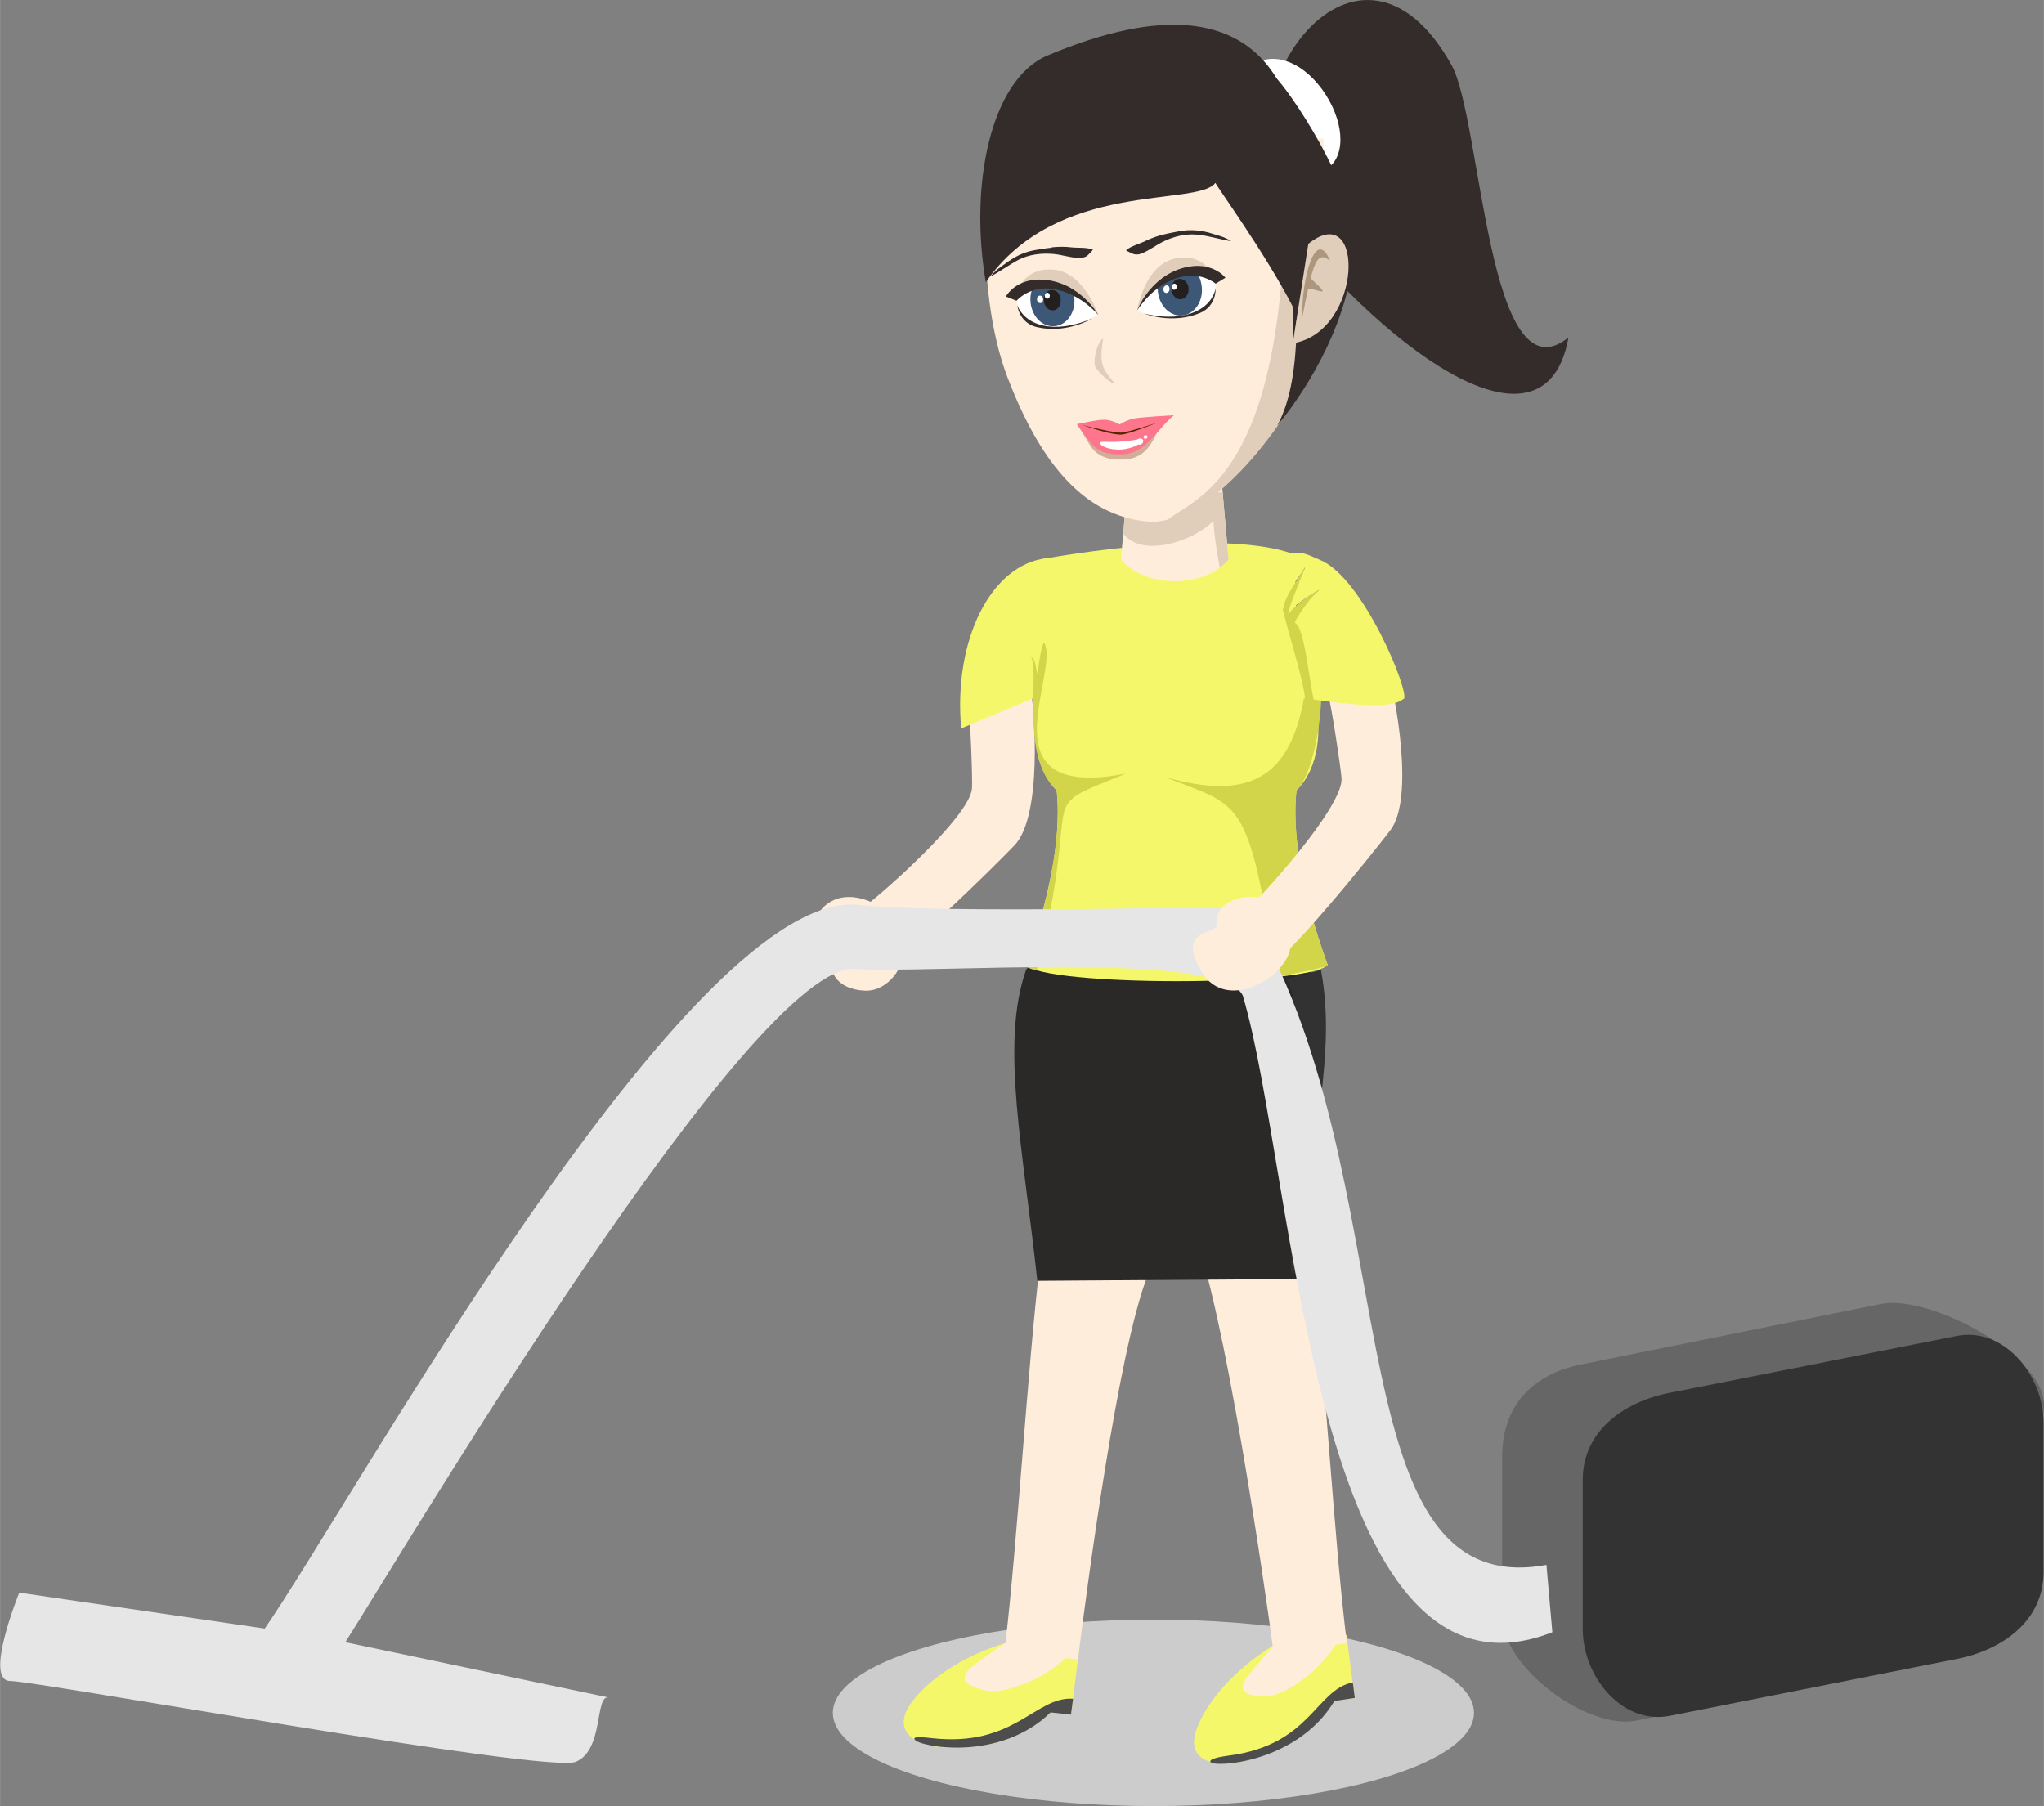 <?xml version="1.0" encoding="UTF-8"?>
<!DOCTYPE svg PUBLIC "-//W3C//DTD SVG 1.1//EN" "http://www.w3.org/Graphics/SVG/1.1/DTD/svg11.dtd">
<!-- Creator: CorelDRAW X6 -->
<svg xmlns="http://www.w3.org/2000/svg" xml:space="preserve" width="14.226in" height="12.572in" version="1.1" style="shape-rendering:geometricPrecision; text-rendering:geometricPrecision; image-rendering:optimizeQuality; fill-rule:evenodd; clip-rule:evenodd"
viewBox="0 0 10016 8852"
 xmlns:xlink="http://www.w3.org/1999/xlink">
 <rect x="0" y="0" width="10016" height="8852" fill="#808080" stroke="none"/>
 <defs>
  <style type="text/css">
   <![CDATA[
    .fil8 {fill:#2B2828}
    .fil5 {fill:#332C2B}
    .fil11 {fill:#333232}
    .fil22 {fill:#333333}
    .fil3 {fill:#4D4D4D}
    .fil7 {fill:#4FA18F}
    .fil0 {fill:#666666}
    .fil12 {fill:#AD967E}
    .fil1 {fill:#CCCCCC}
    .fil9 {fill:#D2D44A}
    .fil10 {fill:#E0CDBA}
    .fil13 {fill:#E6E6E6}
    .fil2 {fill:#F5F76B}
    .fil4 {fill:#FFEDDB}
    .fil6 {fill:white}
    .fil14 {fill:#332C2B;fill-rule:nonzero}
    .fil18 {fill:#231F1F;fill-rule:nonzero}
    .fil17 {fill:#3D5776;fill-rule:nonzero}
    .fil21 {fill:#572600;fill-rule:nonzero}
    .fil15 {fill:#E0CDBA;fill-rule:nonzero}
    .fil20 {fill:#FF758C;fill-rule:nonzero}
    .fil16 {fill:white;fill-rule:nonzero}
    .fil19 {fill:#D1AE99;fill-rule:nonzero}
   ]]>
  </style>
 </defs>
 <g id="Layer_x0020_1">
  <path class="fil0" d="M7747 6687l1472 -297c240,-48 822,264 797,511l-81 781c-26,248 -205,404 -445,453l-1472 297c-240,48 -657,-262 -657,-511l0 -781c0,-249 146,-404 386,-453z"/>
  <ellipse class="fil1" cx="5652" cy="8394" rx="1571" ry="457"/>
  <path class="fil2" d="M4435 8401c22,-69 172,-254 508,-354l344 46 -39 310 -100 -11c-233,227 -784,233 -713,10z"/>
  <path class="fil3" d="M5258 8325c-186,-12 -286,239 -692,193 -80,-9 -90,-4 -84,7 23,36 416,111 666,-133l100 11 10 -77z"/>
  <path class="fil4" d="M5623 6253c-145,369 -296,1524 -341,1880 -120,-15 -239,-30 -359,-45 64,-540 110,-1364 174,-1907l527 63 -1 9z"/>
  <path class="fil4" d="M5249 8072l-299 -32c-19,5 -124,82 -140,93 -78,53 -122,96 -38,133 84,37 150,27 290,-32 41,-17 208,-122 188,-161z"/>
  <path class="fil5" d="M6277 1061c-312,-646 386,-1549 836,-742 148,266 177,1653 573,1335 -109,608 -840,121 -1409,-594z"/>
  <path class="fil6" d="M6478 437c107,147 121,319 31,385 -90,66 -250,0 -357,-147 -107,-147 -103,-290 -13,-355 90,-66 231,-29 339,117z"/>
  <path class="fil7" d="M6473 4752c-354,118 -908,124 -1421,3 9,-59 22,-102 40,-124 471,-9 874,-9 1345,0 15,31 27,72 36,121z"/>
  <path class="fil2" d="M5852 8526c4,-72 102,-289 402,-471l344 -43 40 309 -100 15c-168,278 -700,423 -687,190z"/>
  <path class="fil3" d="M6629 8245c-183,36 -205,307 -610,359 -74,10 -91,21 -88,30 12,31 424,8 608,-298l100 -15 -10 -77z"/>
  <path class="fil4" d="M6560 8001l-298 45c-17,10 -99,111 -112,125 -62,71 -94,123 -4,138 90,15 152,-12 273,-105 35,-27 170,-171 141,-204z"/>
  <path class="fil4" d="M6241 8100c-47,-361 -246,-1711 -395,-2069l576 107c71,544 109,1353 178,1915l-359 47z"/>
  <path class="fil8" d="M5727 4740l0 0c-99,0 -677,-49 -699,13 -128,361 -13,886 55,1524l1308 -9c39,-958 144,-1142 30,-1515 -28,-92 -593,-12 -692,-13l0 0c0,0 -1,0 -1,0 0,0 -1,0 -1,0z"/>
  <path class="fil2" d="M6441 3416c37,148 28,342 -88,458 -20,186 13,470 153,855 -99,106 -1382,106 -1481,0 140,-386 173,-670 153,-855 -121,-122 -125,-328 -83,-478 -2,-38 -8,-68 -30,-86l35 -53 11 -518c430,-75 976,-120 1234,-21l12 542 58 88 25 67z"/>
  <path class="fil9" d="M6353 3875c-20,186 13,470 153,855 -14,15 -214,49 -252,59 -138,-902 -175,-832 -546,-981 400,113 622,22 688,-426 120,-346 101,348 -43,492z"/>
  <path class="fil4" d="M4743 3436l304 -89c25,142 61,653 -76,796 -93,97 -565,566 -708,624l-52 -305c84,-57 543,-458 552,-599 3,-47 -8,-358 -20,-427z"/>
  <path class="fil2" d="M5127 2736l-31 672 -386 162c-39,-435 146,-802 417,-834z"/>
  <path class="fil9" d="M5178 3875c20,186 -13,470 -153,855 14,15 17,16 55,26 238,-927 -37,-770 437,-965 -700,137 -330,-478 -397,-634 4,13 -8,-74 -36,145 -12,-28 -3,-68 -38,-88 59,39 -58,483 132,660z"/>
  <path class="fil4" d="M5983 2316l-453 0 -37 426c118,142 409,142 527,0l-37 -426z"/>
  <path class="fil10" d="M5946 2552c-88,95 -346,187 -442,63l18 -210 469 8 29 329c-12,15 -27,28 -43,40 -15,-85 -26,-150 -31,-230z"/>
  <path class="fil4" d="M5638 2558c3,0 7,0 10,0 3,0 7,0 10,0l0 -1c342,-22 730,-608 806,-851 36,-116 21,-1027 21,-1027l-827 0 -20 0 -789 74c0,0 -88,641 90,1102 149,385 357,679 699,702l0 1z"/>
  <path class="fil10" d="M5719 2548c154,-115 567,-226 579,-1588 0,-56 152,200 175,149 1,-9 0,214 1,205 0,121 12,253 -3,360 -1,5 -1,10 -2,15 -1,8 -3,14 -4,19 -71,228 -418,760 -744,841z"/>
  <path class="fil5" d="M6370 1057c-32,357 28,771 -111,1029 160,-195 356,-524 377,-874 17,-285 -332,-788 -387,-833 -45,-37 130,312 121,678z"/>
  <path class="fil10" d="M5458 1877c7,-3 -43,-42 -56,-93 -14,-58 8,-129 3,-125 -36,29 -46,113 -40,133 8,25 79,91 93,85z"/>
  <polygon class="fil5" points="6324,917 6550,1123 6409,1197 6337,1685 "/>
  <path class="fil11" d="M6326 6238c-2,-198 97,-1296 -23,-1440 0,1 163,-43 170,-45 80,435 -60,778 -67,1485l-80 0z"/>
  <path class="fil10" d="M6334 1690l77 -495c280,-225 268,429 -73,487 -9,2 -8,4 -4,8z"/>
  <path class="fil12" d="M6381 1559c11,-57 20,-104 29,-143 2,-9 69,19 71,11 3,-11 -60,-58 -58,-67 28,-104 51,-118 95,-81 -69,-169 -140,74 -137,280z"/>
  <path class="fil4" d="M4439 4633c-16,145 -112,227 -202,222 -133,-7 -169,-90 -159,-129 18,-65 -209,-10 -76,-237 127,-217 454,-7 437,145z"/>
  <path class="fil13" d="M6092 4886c255,867 341,3573 1515,3113l-29 -330c-1073,197 -660,-1926 -1474,-3227 0,0 -1518,37 -1892,-7 -821,-97 -2485,2925 -2915,3546l-1203 -176c0,0 -176,433 -44,433 132,0 2633,455 2772,396 139,-59 91,-330 161,-315l-1291 -271c282,-443 2000,-3342 2501,-3300 327,27 1830,-96 1900,139z"/>
  <path class="fil4" d="M6505 3393l292 -123c41,138 136,642 16,799 -82,107 -497,627 -631,701l-87 -297c77,-67 487,-517 479,-658 -3,-47 -49,-355 -68,-422z"/>
  <path class="fil2" d="M6878 3425c-92,78 -486,-16 -553,-5 -28,-135 26,-329 -19,-343 5,-28 136,-174 161,-186 -36,13 -176,114 -193,144 5,-47 113,-220 122,-257 -43,79 -132,157 -143,218 -2,7 -4,12 -6,17l-16 -64 37 -191c71,-86 141,-38 200,-14 213,86 443,655 411,682z"/>
  <path class="fil9" d="M6285 2989c2,-4 4,-10 6,-17 11,-60 61,-116 104,-194 -9,37 -78,186 -83,233 17,-29 117,-107 154,-120 -25,12 -116,134 -121,162 45,14 66,251 94,386 -19,3 -34,2 -43,-3 -3,-80 -77,-318 -96,-394l-14 -54z"/>
  <path class="fil14" d="M5153 1214c-24,2 -47,6 -72,10 -53,8 -94,26 -138,56 -12,8 -39,28 -50,36 -10,7 -34,30 -39,39 47,-25 89,-56 135,-81 55,-28 117,-35 177,-29 39,4 76,17 116,19 15,1 29,-1 42,-8 4,-2 34,-32 31,-33 -32,-12 -72,-7 -107,-11 -32,-4 -63,-3 -94,0z"/>
  <path class="fil14" d="M5703 1149c23,-6 47,-10 72,-15 52,-10 97,-7 149,6 14,4 46,14 59,18 11,3 42,17 50,24 -52,-8 -102,-24 -155,-31 -62,-8 -122,6 -176,32 -35,17 -66,41 -102,57 -13,6 -27,9 -42,6 -5,-1 -42,-18 -40,-20 27,-22 65,-30 97,-46 29,-14 58,-24 88,-31z"/>
  <path class="fil15" d="M5597 1478l1 -2c-20,26 -26,44 -26,44 0,0 36,-218 182,-252 178,-41 221,146 201,110 0,0 -97,-78 -239,-1 -47,26 -80,55 -102,80 -9,12 -16,20 -16,20z"/>
  <path class="fil16" d="M5956 1391c0,0 9,110 -124,150 -133,39 -260,-18 -260,-18 0,0 57,-123 190,-164 133,-41 195,33 195,33z"/>
  <path class="fil17" d="M5773 1330c46,-17 71,-19 85,-2 15,18 26,42 30,70 11,71 -28,136 -87,147 -59,11 -115,-38 -126,-108 -3,-17 -2,-33 0,-49 4,-22 62,-45 97,-57z"/>
  <path class="fil18" d="M5824 1409c4,27 -11,53 -34,57 -23,4 -45,-15 -49,-42 -4,-27 11,-53 34,-57 23,-4 45,15 49,42z"/>
  <path class="fil16" d="M5706 1432c7,6 16,4 22,-4 5,-8 4,-20 -2,-26 -7,-6 -16,-4 -22,4 -5,8 -4,20 2,26z"/>
  <path class="fil16" d="M5746 1417c5,5 13,4 18,-3 4,-7 3,-16 -2,-21 -5,-5 -13,-4 -18,3 -4,7 -3,16 2,21z"/>
  <path class="fil14" d="M5572 1522c0,0 62,-168 233,-211 136,-34 200,50 200,50l-48 29c0,0 -68,-57 -165,-34 -128,29 -205,142 -220,166z"/>
  <path class="fil14" d="M5605 1536c0,0 173,51 287,-28 58,-40 65,-95 65,-95 0,0 5,87 -77,121 -139,58 -275,2 -275,2z"/>
  <path class="fil15" d="M5349 1503l-1 -2c23,23 33,40 33,40 0,0 -70,-209 -220,-220 -182,-13 -195,179 -181,141 0,0 83,-93 236,-39 51,18 88,41 114,62 11,10 19,18 19,18z"/>
  <path class="fil16" d="M4981 1473c0,0 8,110 146,128 138,18 254,-59 254,-59 0,0 -75,-113 -213,-132 -138,-19 -187,63 -187,63z"/>
  <path class="fil17" d="M5152 1384c-48,-10 -73,-8 -84,11 -12,21 -19,46 -19,73 1,71 49,130 109,131 60,1 108,-55 107,-127 0,-17 -3,-33 -8,-48 -7,-21 -69,-34 -105,-41z"/>
  <path class="fil18" d="M5115 1470c0,28 19,51 42,51 23,1 42,-21 41,-49 0,-28 -19,-51 -42,-51 -23,-1 -42,22 -42,49z"/>
  <path class="fil16" d="M5089 1483c8,5 17,2 21,-7 4,-9 1,-20 -6,-25 -8,-5 -17,-2 -21,7 -4,9 -1,20 7,25z"/>
  <path class="fil16" d="M5126 1462c6,4 14,1 17,-6 3,-7 1,-16 -5,-20 -6,-4 -14,-1 -17,6 -3,7 -1,17 5,21z"/>
  <path class="fil14" d="M5381 1542c0,0 -88,-156 -263,-171 -139,-12 -189,82 -189,82l52 21c0,0 58,-67 157,-60 131,9 225,107 243,129z"/>
  <path class="fil14" d="M5351 1561c0,0 -163,78 -287,18 -63,-31 -79,-83 -79,-83 0,0 8,86 95,107 146,35 272,-42 272,-42z"/>
  <path class="fil5" d="M4831 1385c-83,-479 24,-996 302,-1113 1144,-481 1376,259 1202,1231 -136,-265 -379,-597 -379,-607 -87,120 -777,-18 -1126,488z"/>
  <path class="fil4" d="M6324 4617c-16,-145 -112,-227 -202,-222 -133,7 -169,90 -159,129 18,65 -209,10 -76,237 127,217 454,7 437,-145z"/>
  <path class="fil19" d="M5502 2252c-119,6 -152,-54 -171,-87 -22,-37 -53,-87 -53,-87 0,0 102,-3 137,-1 36,1 74,23 74,23 0,0 35,-22 70,-29 35,-7 143,-13 143,-13 -54,90 -66,188 -201,195z"/>
  <path class="fil20" d="M5502 2226c-119,8 -149,-47 -174,-76 -23,-28 -51,-71 -51,-71 0,0 100,-23 136,-22 36,1 74,23 74,23 0,0 35,-22 70,-29 35,-7 195,-16 195,-16 -89,76 -133,185 -250,192z"/>
  <path class="fil16" d="M5597 2157c1,11 -36,41 -102,46 -66,4 -105,-21 -106,-32 -1,-11 38,-2 104,-7 66,-4 103,-18 104,-8z"/>
  <path class="fil16" d="M5602 2162c0,8 -6,16 -15,17 -9,1 -17,-5 -17,-14 0,-8 6,-16 16,-16 9,-1 17,5 17,14z"/>
  <path class="fil16" d="M5623 2141c0,5 -4,9 -9,10 -13,1 -14,-17 -1,-18 5,0 10,3 10,8z"/>
  <path class="fil21" d="M5304 2083c0,0 118,31 173,36 7,1 12,1 17,1 21,-1 66,-14 106,-26 40,-12 74,-24 74,-24 0,0 -137,57 -180,60 -5,0 -11,0 -18,-1 -57,-5 -172,-46 -172,-46z"/>
  <path class="fil22" d="M8181 6826l1408 -279c230,-45 425,191 425,425l0 733c0,234 -196,380 -425,425l-1408 279c-230,45 -425,-191 -425,-425l0 -733c0,-234 196,-380 425,-425z"/>
 </g>
</svg>
